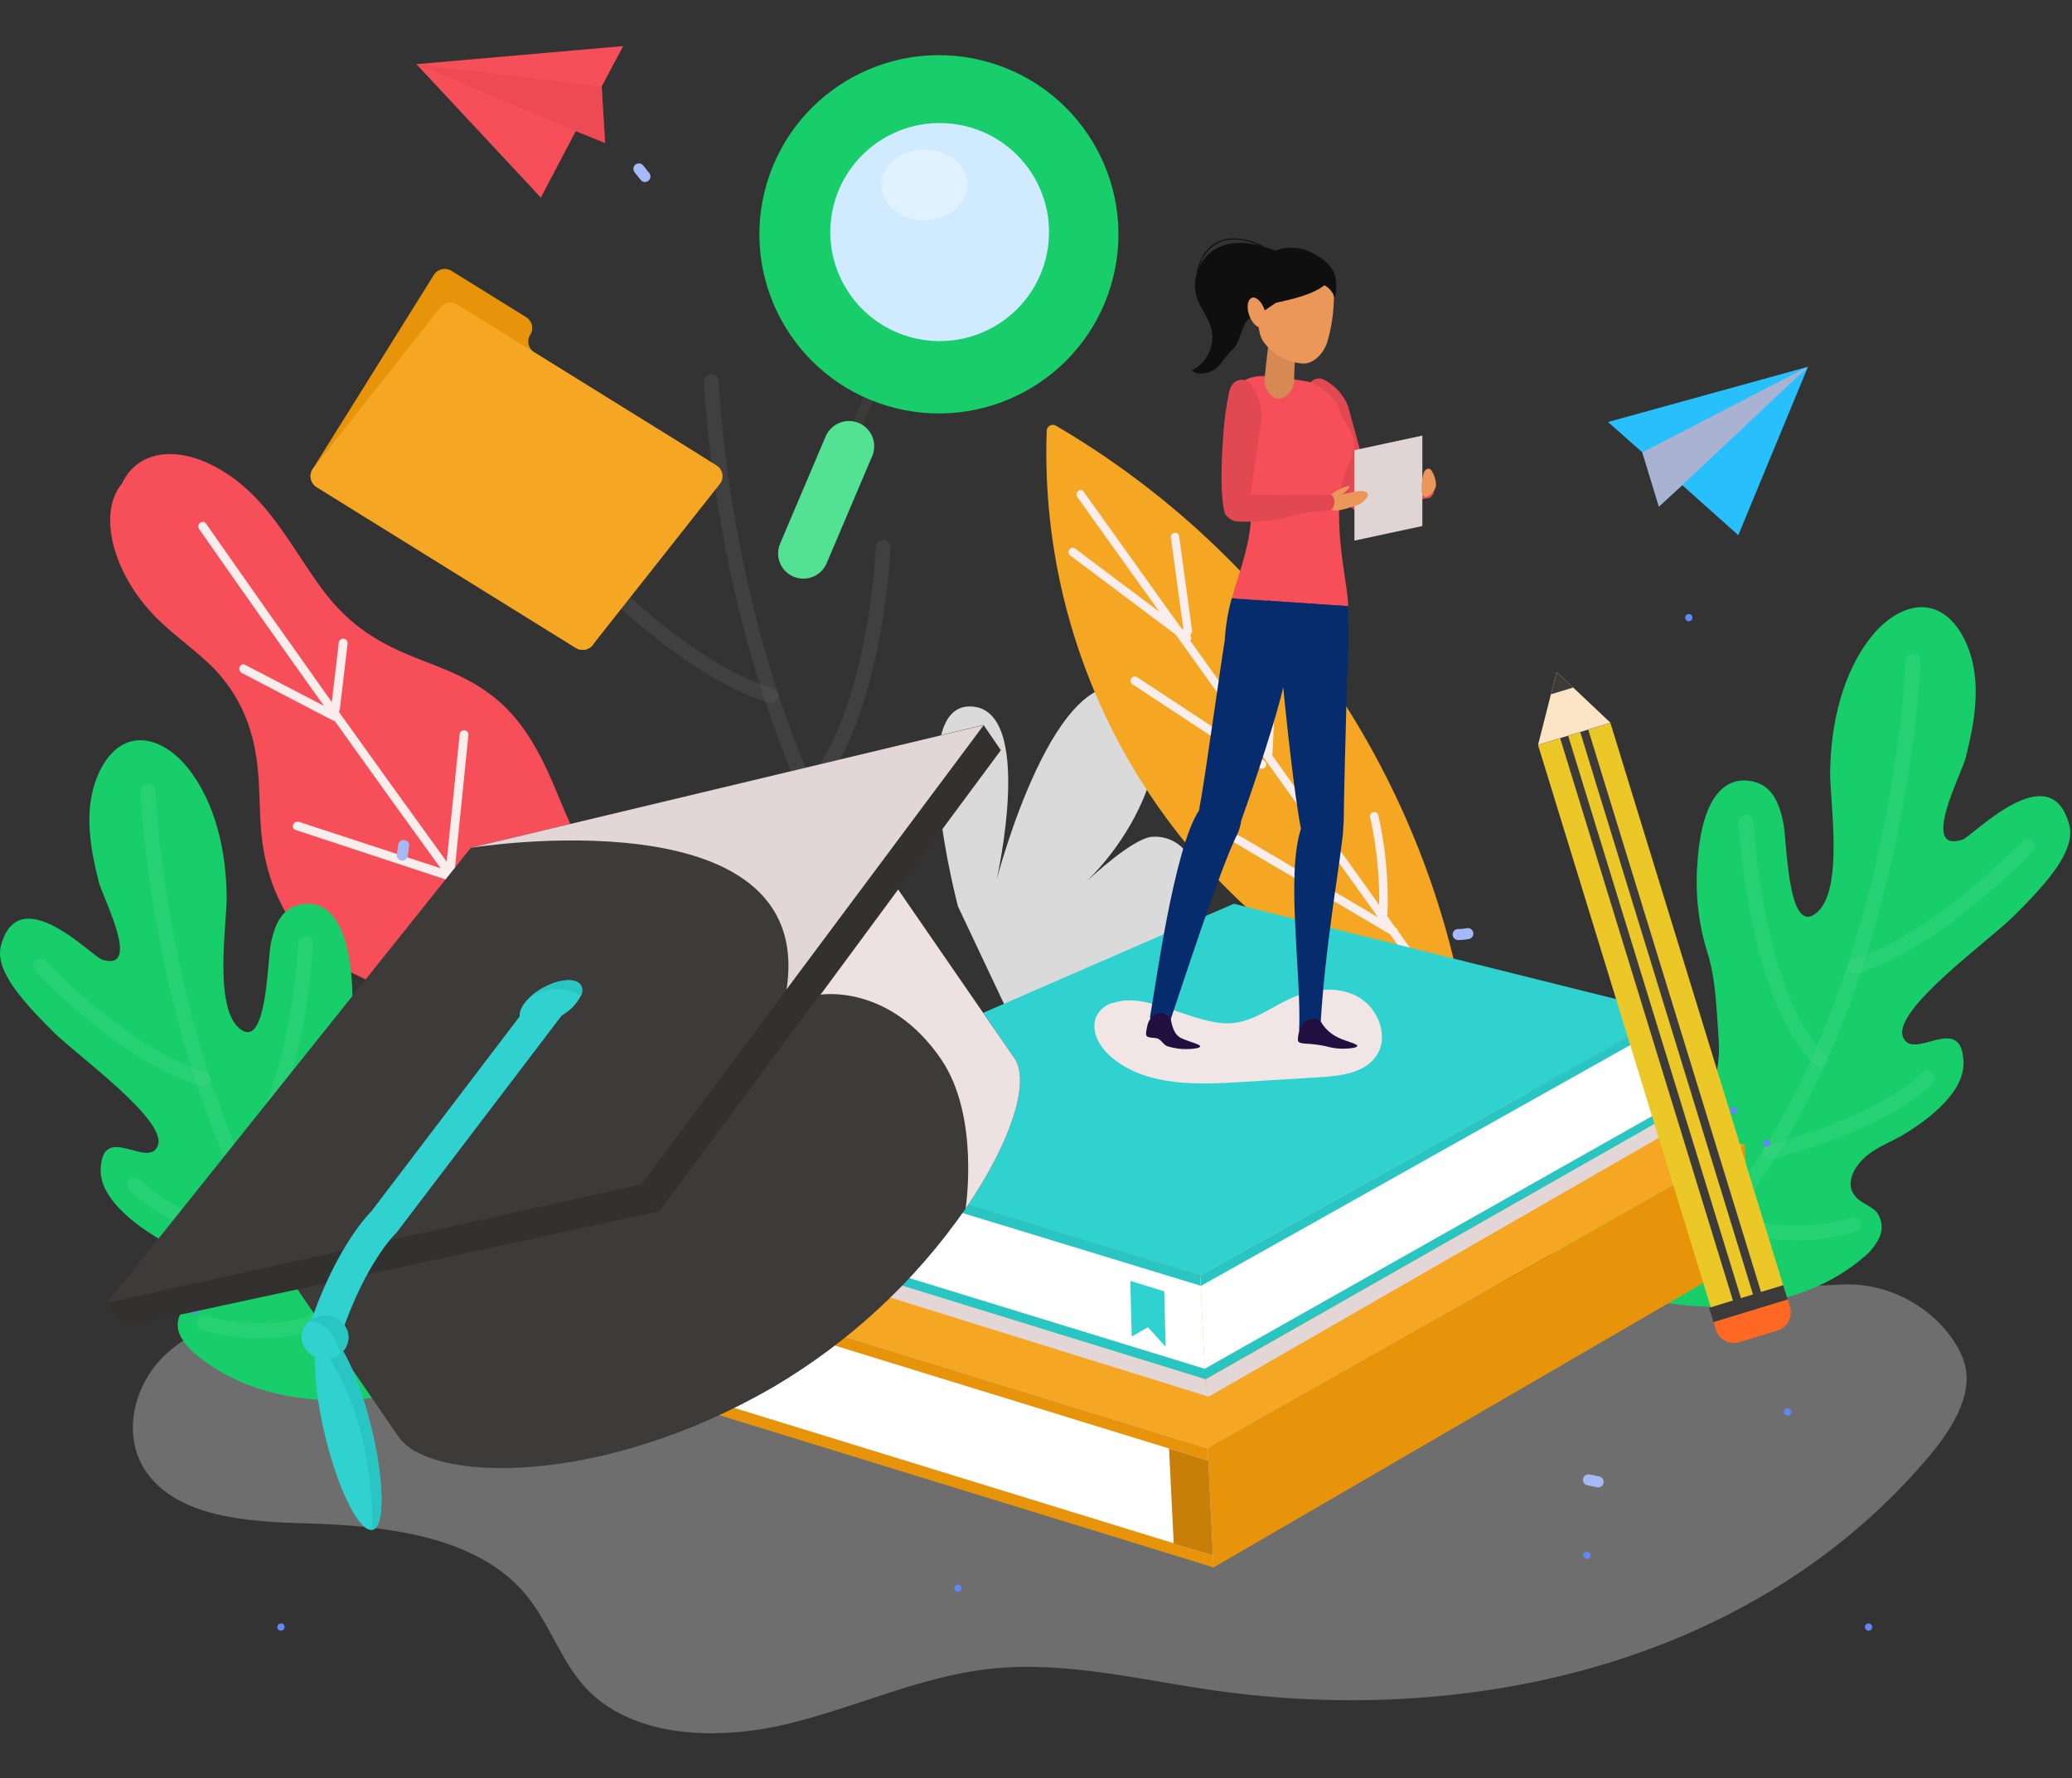 <svg width="141" height="121" viewBox="0 0 141 121" fill="none" xmlns="http://www.w3.org/2000/svg">
<rect x="0" y="0" width="141" height="121" fill="#333333" stroke="none"/>
<g clip-path="url(#clip0)">
<path d="M41.639 79.753C40.283 80.207 38.61 80.46 36.762 79.368C34.782 78.194 33.462 75.983 32.34 73.944C30.848 71.273 29.476 69.009 26.882 67.611C25.011 66.595 23.021 66.029 21.239 64.365C19.17 62.427 18.19 59.703 17.873 57.433C17.5 54.802 17.893 52.391 16.995 49.571C16.442 47.832 15.441 46.268 14.091 45.035C13.065 44.084 11.963 43.291 10.943 42.328C7.643 39.226 6.603 34.883 8.303 32.9C9.375 30.567 12.385 30.097 15.715 32.416C18.378 34.272 19.856 37.216 21.757 39.864C23.809 42.729 26.024 43.88 28.624 44.894C30.393 45.581 32.277 46.252 33.99 47.752C35.703 49.252 36.765 51.295 37.62 53.269C38.666 55.683 39.583 58.506 41.794 60.391C42.979 61.401 44.279 61.996 45.457 63.055C46.263 63.794 46.966 64.637 47.546 65.562C50.694 70.519 49.424 74.868 46.939 76.987C45.457 78.256 43.56 79.112 41.639 79.753Z" fill="#F74F5A"/>
<path d="M13.55 35.998C16.361 40.025 19.192 44.034 22.041 48.025L16.678 45.236C16.348 45.058 16.11 45.614 16.45 45.788L22.628 49.012C22.67 49.035 22.718 49.045 22.767 49.042C25.16 52.397 27.567 55.742 29.987 59.078L20.344 55.92C19.978 55.798 19.747 56.354 20.113 56.473L30.409 59.867C30.457 59.88 30.507 59.88 30.555 59.867C32.798 62.96 35.055 66.041 37.323 69.111L29.403 66.18C29.04 66.045 28.809 66.601 29.172 66.736L37.963 69.99C39.481 72.049 41.003 74.105 42.53 76.157L34.584 73.124C34.221 72.986 33.993 73.542 34.353 73.68L42.392 76.746C42.428 76.761 42.467 76.768 42.506 76.766C42.545 76.765 42.583 76.756 42.619 76.739C42.654 76.723 42.685 76.699 42.711 76.669C42.737 76.64 42.756 76.606 42.768 76.569C42.795 76.582 42.824 76.591 42.854 76.595C44.614 78.959 46.381 81.319 48.157 83.674C48.391 83.983 48.863 83.615 48.629 83.306C46.833 80.924 45.046 78.537 43.266 76.144C43.91 73.344 44.382 70.508 44.678 67.651C44.688 67.572 44.666 67.492 44.617 67.43C44.568 67.367 44.495 67.326 44.416 67.317C44.337 67.307 44.257 67.329 44.194 67.378C44.132 67.427 44.091 67.499 44.081 67.578C43.805 70.242 43.375 72.888 42.794 75.503C41.371 73.591 39.952 71.676 38.537 69.759C38.541 69.701 38.525 69.644 38.492 69.597C38.459 69.549 38.411 69.514 38.356 69.496L38.158 69.226C38.481 66.336 38.811 63.447 39.148 60.558C39.157 60.479 39.135 60.4 39.086 60.337C39.037 60.275 38.965 60.234 38.885 60.224C38.806 60.215 38.726 60.237 38.663 60.286C38.601 60.335 38.56 60.407 38.55 60.486L37.62 68.496C35.382 65.457 33.152 62.41 30.927 59.358L31.878 49.999C31.881 49.924 31.855 49.851 31.806 49.794C31.757 49.737 31.689 49.7 31.614 49.691C31.54 49.682 31.464 49.701 31.403 49.745C31.342 49.788 31.299 49.853 31.284 49.926C30.987 52.826 30.691 55.726 30.396 58.627C27.939 55.235 25.492 51.836 23.057 48.43C23.094 48.388 23.117 48.337 23.123 48.282L23.654 43.788C23.663 43.709 23.641 43.63 23.591 43.568C23.542 43.505 23.47 43.465 23.39 43.456C23.311 43.447 23.232 43.469 23.169 43.519C23.106 43.568 23.066 43.64 23.057 43.719C22.899 45.068 22.739 46.416 22.578 47.765C19.707 43.732 16.855 39.687 14.022 35.63C13.8 35.311 13.329 35.683 13.55 35.998Z" fill="#FAEDEC"/>
<path d="M30.198 91.309C27.063 90.362 23.879 89.405 20.576 89.266C17.272 89.128 13.774 89.924 11.415 92.026C9.055 94.128 8.201 97.744 10.022 100.25C12.187 103.211 16.764 103.54 20.694 103.648C26.192 103.803 32.373 104.481 35.722 108.431C37.438 110.455 38.151 113.093 40.012 115.011C43.23 118.257 48.84 118.422 53.499 117.32C58.159 116.218 62.551 114.083 67.336 113.553C72.679 112.964 77.989 114.415 83.308 115.113C101.603 117.514 120.139 112.395 131.339 99.01C132.989 97.036 134.527 94.493 133.491 92.214C132.171 89.312 128.798 87.217 125.337 87.401C116.879 87.849 108.371 88.095 99.947 87.319C92.409 86.622 85.054 84.832 77.576 83.75C59.845 81.181 47.19 85.96 30.198 91.316" fill="#F7F7F7" fill-opacity="0.3"/>
<path d="M115.44 77.013C116.271 75.039 117.116 72.967 116.961 70.829C116.816 68.855 116.783 66.641 116.172 64.753C115.587 62.853 115.359 60.863 115.499 58.881C115.872 52.664 118.509 52.92 119.502 53.233C120.495 53.545 121.063 54.453 121.363 56.032C121.604 57.302 121.65 63.414 123.462 62.226C125.561 60.851 124.511 54.624 124.544 52.492C124.591 49.298 125.35 45.782 127.399 43.252C128.409 42.005 130.016 40.949 131.55 41.433C132.471 41.719 133.157 42.502 133.603 43.351C134.946 45.913 134.444 48.867 133.771 51.542C133.487 52.66 130.623 58.072 133.54 57.134C134.237 56.91 139.48 51.341 140.8 56.068C141.269 57.736 139.635 59.769 136.949 62.414C135.273 64.059 128.841 68.694 129.485 70.516C130.128 72.338 133.534 68.743 133.616 72.309C133.662 74.306 131.306 76.115 129.656 77.125C128.881 77.605 128.006 77.927 127.264 78.457C126.379 79.085 125.386 80.431 126.293 81.447C126.689 81.895 127.346 82.046 127.729 82.503C127.906 82.749 128.014 83.039 128.042 83.341C128.069 83.643 128.014 83.946 127.884 84.22C127.616 84.765 127.225 85.24 126.742 85.609C123.772 88.118 119.723 89.076 115.852 88.898C111.981 88.721 108.203 87.543 104.566 86.168" fill="#18CE6A"/>
<g opacity="0.25">
<path opacity="0.25" d="M130.191 44.972C130.191 44.972 129.402 66.042 118.925 80.72" stroke="white" stroke-linecap="round" stroke-linejoin="round"/>
<path opacity="0.25" d="M137.962 57.585C137.962 57.585 131.844 64.072 126.244 65.733" stroke="white" stroke-linecap="round" stroke-linejoin="round"/>
<path opacity="0.25" d="M118.832 55.92C118.968 59.193 120.076 68.216 123.802 72.078" stroke="white" stroke-linecap="round" stroke-linejoin="round"/>
<path opacity="0.25" d="M131.144 73.355C131.144 73.355 128.775 76.131 120.469 78.388" stroke="white" stroke-linecap="round" stroke-linejoin="round"/>
<path opacity="0.25" d="M126.155 83.319C126.155 83.319 121.908 84.757 117.674 83.079" stroke="white" stroke-linecap="round" stroke-linejoin="round"/>
</g>
<path d="M23.984 84.056C23.202 82.191 22.404 80.24 22.552 78.223C22.687 76.355 22.717 74.276 23.294 72.493C23.857 70.7 24.08 68.818 23.954 66.944C23.605 61.078 21.116 61.322 20.179 61.614C19.242 61.907 18.708 62.766 18.424 64.246C18.196 65.443 18.153 71.207 16.444 70.088C14.464 68.789 15.454 62.917 15.424 60.907C15.381 57.897 14.665 54.578 12.731 52.19C11.778 51.015 10.263 50.029 8.814 50.476C7.946 50.746 7.3 51.486 6.88 52.285C5.613 54.7 6.085 57.489 6.722 60.009C6.986 61.065 9.692 66.17 6.94 65.292C6.27 65.091 1.32 59.838 0.076 64.299C-0.366 65.868 1.175 67.789 3.706 70.282C5.287 71.838 11.355 76.204 10.748 77.921C10.141 79.638 6.93 76.25 6.851 79.605C6.808 81.487 9.032 83.194 10.576 84.145C11.309 84.599 12.131 84.904 12.834 85.401C13.665 85.993 14.602 87.263 13.748 88.224C13.375 88.645 12.758 88.786 12.395 89.21C12.226 89.442 12.124 89.715 12.098 89.999C12.072 90.284 12.123 90.571 12.246 90.829C12.499 91.345 12.868 91.795 13.325 92.145C16.12 94.51 19.945 95.415 23.608 95.26C27.271 95.105 30.822 93.98 34.251 92.684" fill="#18CE6A"/>
<g opacity="0.25">
<path opacity="0.25" d="M10.075 53.838C10.075 53.838 10.814 73.71 20.697 87.553" stroke="white" stroke-linecap="round" stroke-linejoin="round"/>
<path opacity="0.25" d="M2.742 65.733C2.742 65.733 8.511 71.848 13.794 73.417" stroke="white" stroke-linecap="round" stroke-linejoin="round"/>
<path opacity="0.25" d="M20.79 64.174C20.665 67.259 19.619 75.769 16.104 79.414" stroke="white" stroke-linecap="round" stroke-linejoin="round"/>
<path opacity="0.25" d="M9.174 80.618C9.174 80.618 11.405 83.25 19.242 85.368" stroke="white" stroke-linecap="round" stroke-linejoin="round"/>
<path opacity="0.25" d="M13.877 90.004C13.877 90.004 17.883 91.359 21.879 89.776" stroke="white" stroke-linecap="round" stroke-linejoin="round"/>
</g>
<path d="M28.957 93.984H45.563C48.8 93.984 48.275 90.155 39.263 91.859C41.474 90.849 41.487 89.5 41.299 89.142C41.111 88.783 40.494 88.599 40.121 88.629C38.976 88.727 38.105 89.428 37.102 89.987C38.007 89.386 38.746 88.567 39.248 87.605C39.751 86.644 40.001 85.571 39.976 84.487C40.004 83.883 39.793 83.292 39.389 82.842C39.129 82.601 38.819 82.421 38.481 82.313C38.144 82.205 37.787 82.172 37.435 82.217C36.217 82.457 33.983 84.48 33.089 85.342C37.633 81.178 39.359 74.615 36.455 73.118C31.558 70.598 27.875 84.872 27.875 84.872C27.875 84.872 30.31 74.148 26.225 74.082C22.14 74.016 25.462 86.546 25.462 86.546" fill="#A5B9F6"/>
<g opacity="0.25">
<path opacity="0.25" d="M48.404 25.952C48.404 25.952 49.216 47.647 60.004 62.759" stroke="white" stroke-linecap="round" stroke-linejoin="round"/>
<path opacity="0.25" d="M40.398 38.94C40.398 38.94 46.698 45.614 52.466 47.325" stroke="white" stroke-linecap="round" stroke-linejoin="round"/>
<path opacity="0.25" d="M60.096 37.235C59.957 40.604 58.819 49.897 54.981 53.874" stroke="white" stroke-linecap="round" stroke-linejoin="round"/>
<path opacity="0.25" d="M47.421 55.19C47.421 55.19 49.859 58.048 58.413 60.371" stroke="white" stroke-linecap="round" stroke-linejoin="round"/>
<path opacity="0.25" d="M52.555 65.434C52.555 65.434 56.931 66.914 61.291 65.187" stroke="white" stroke-linecap="round" stroke-linejoin="round"/>
</g>
<path d="M69.019 69.779H87.146C90.683 69.779 90.116 65.598 80.269 67.457C82.684 66.358 82.698 64.884 82.493 64.496C82.288 64.108 81.615 63.904 81.209 63.937C79.959 64.045 79.008 64.808 77.909 65.42C78.898 64.765 79.704 63.87 80.252 62.821C80.801 61.771 81.075 60.6 81.047 59.417C81.024 58.759 80.886 58.072 80.407 57.631C80.124 57.368 79.786 57.172 79.417 57.054C79.049 56.936 78.659 56.901 78.275 56.95C76.956 57.213 74.504 59.423 73.534 60.361C78.483 55.815 80.378 48.65 77.203 47.019C71.86 44.265 67.825 59.848 67.825 59.848C67.825 59.848 70.481 48.137 66.023 48.068C61.565 47.999 65.191 61.674 65.191 61.674" fill="#DADADA"/>
<path d="M117.981 75.799C118.047 75.799 118.11 75.773 118.156 75.727C118.202 75.681 118.228 75.618 118.228 75.552C118.228 75.487 118.202 75.424 118.156 75.378C118.11 75.332 118.047 75.306 117.981 75.306C117.915 75.306 117.852 75.332 117.806 75.378C117.759 75.424 117.733 75.487 117.733 75.552C117.733 75.618 117.759 75.681 117.806 75.727C117.852 75.773 117.915 75.799 117.981 75.799Z" fill="#6287F6"/>
<path d="M120.225 78.036C120.29 78.036 120.353 78.01 120.4 77.963C120.446 77.917 120.472 77.855 120.472 77.789C120.472 77.724 120.446 77.661 120.4 77.615C120.353 77.568 120.29 77.542 120.225 77.542C120.159 77.542 120.096 77.568 120.05 77.615C120.003 77.661 119.977 77.724 119.977 77.789C119.977 77.855 120.003 77.917 120.05 77.963C120.096 78.01 120.159 78.036 120.225 78.036Z" fill="#6287F6"/>
<path d="M115.331 80.069C115.397 80.069 115.46 80.043 115.506 79.997C115.552 79.95 115.578 79.888 115.578 79.822C115.578 79.757 115.552 79.694 115.506 79.648C115.46 79.601 115.397 79.575 115.331 79.575C115.265 79.575 115.202 79.601 115.156 79.648C115.11 79.694 115.083 79.757 115.083 79.822C115.083 79.888 115.11 79.95 115.156 79.997C115.202 80.043 115.265 80.069 115.331 80.069Z" fill="#6287F6"/>
<path d="M71.712 33.551C71.778 33.551 71.84 33.525 71.887 33.479C71.933 33.433 71.959 33.37 71.959 33.305C71.959 33.239 71.933 33.176 71.887 33.13C71.84 33.084 71.778 33.058 71.712 33.058C71.646 33.058 71.583 33.084 71.537 33.13C71.49 33.176 71.464 33.239 71.464 33.305C71.464 33.37 71.49 33.433 71.537 33.479C71.583 33.525 71.646 33.551 71.712 33.551Z" fill="#6287F6"/>
<path d="M74.157 36.989C74.223 36.989 74.286 36.963 74.332 36.916C74.379 36.87 74.405 36.807 74.405 36.742C74.405 36.676 74.379 36.614 74.332 36.568C74.286 36.521 74.223 36.495 74.157 36.495C74.091 36.495 74.029 36.521 73.982 36.568C73.936 36.614 73.91 36.676 73.91 36.742C73.91 36.807 73.936 36.87 73.982 36.916C74.029 36.963 74.091 36.989 74.157 36.989Z" fill="#6287F6"/>
<path d="M70.078 92.665C70.144 92.665 70.207 92.638 70.253 92.592C70.3 92.546 70.326 92.483 70.326 92.418C70.326 92.352 70.3 92.29 70.253 92.243C70.207 92.197 70.144 92.171 70.078 92.171C70.013 92.171 69.95 92.197 69.903 92.243C69.857 92.29 69.831 92.352 69.831 92.418C69.831 92.483 69.857 92.546 69.903 92.592C69.95 92.638 70.013 92.665 70.078 92.665Z" fill="#6287F6"/>
<path d="M71.913 95.306C71.979 95.306 72.042 95.28 72.088 95.234C72.135 95.188 72.161 95.125 72.161 95.06C72.161 94.994 72.135 94.931 72.088 94.885C72.042 94.839 71.979 94.813 71.913 94.813C71.848 94.813 71.785 94.839 71.738 94.885C71.692 94.931 71.666 94.994 71.666 95.06C71.666 95.125 71.692 95.188 71.738 95.234C71.785 95.28 71.848 95.306 71.913 95.306Z" fill="#6287F6"/>
<path d="M121.651 96.323C121.716 96.323 121.779 96.297 121.826 96.25C121.872 96.204 121.898 96.141 121.898 96.076C121.898 96.01 121.872 95.948 121.826 95.901C121.779 95.855 121.716 95.829 121.651 95.829C121.585 95.829 121.522 95.855 121.476 95.901C121.429 95.948 121.403 96.01 121.403 96.076C121.403 96.141 121.429 96.204 121.476 96.25C121.522 96.297 121.585 96.323 121.651 96.323Z" fill="#6287F6"/>
<path d="M114.925 42.272C114.991 42.272 115.054 42.246 115.1 42.2C115.146 42.154 115.172 42.091 115.172 42.025C115.172 41.96 115.146 41.897 115.1 41.851C115.054 41.805 114.991 41.779 114.925 41.779C114.859 41.779 114.796 41.805 114.75 41.851C114.704 41.897 114.677 41.96 114.677 42.025C114.677 42.091 114.704 42.154 114.75 42.2C114.796 42.246 114.859 42.272 114.925 42.272Z" fill="#6287F6"/>
<path d="M23.4 93.885C23.466 93.885 23.529 93.859 23.575 93.813C23.622 93.766 23.648 93.704 23.648 93.638C23.648 93.573 23.622 93.51 23.575 93.464C23.529 93.418 23.466 93.392 23.4 93.392C23.335 93.392 23.272 93.418 23.225 93.464C23.179 93.51 23.153 93.573 23.153 93.638C23.153 93.704 23.179 93.766 23.225 93.813C23.272 93.859 23.335 93.885 23.4 93.885Z" fill="#6287F6"/>
<path d="M14.021 86.977C14.087 86.977 14.15 86.951 14.196 86.905C14.243 86.859 14.269 86.796 14.269 86.73C14.269 86.665 14.243 86.602 14.196 86.556C14.15 86.51 14.087 86.484 14.021 86.484C13.956 86.484 13.893 86.51 13.846 86.556C13.8 86.602 13.774 86.665 13.774 86.73C13.774 86.796 13.8 86.859 13.846 86.905C13.893 86.951 13.956 86.977 14.021 86.977Z" fill="#6287F6"/>
<path d="M14.85 88.398C14.916 88.398 14.979 88.372 15.025 88.326C15.072 88.28 15.098 88.217 15.098 88.152C15.098 88.086 15.072 88.023 15.025 87.977C14.979 87.931 14.916 87.905 14.85 87.905C14.784 87.905 14.721 87.931 14.675 87.977C14.629 88.023 14.602 88.086 14.602 88.152C14.602 88.217 14.629 88.28 14.675 88.326C14.721 88.372 14.784 88.398 14.85 88.398Z" fill="#6287F6"/>
<path d="M13.2 89.415C13.266 89.415 13.329 89.389 13.375 89.342C13.422 89.296 13.448 89.233 13.448 89.168C13.448 89.102 13.422 89.04 13.375 88.993C13.329 88.947 13.266 88.921 13.2 88.921C13.134 88.921 13.072 88.947 13.025 88.993C12.979 89.04 12.953 89.102 12.953 89.168C12.953 89.233 12.979 89.296 13.025 89.342C13.072 89.389 13.134 89.415 13.2 89.415Z" fill="#6287F6"/>
<path d="M107.995 106.076C108.061 106.076 108.124 106.05 108.17 106.004C108.216 105.958 108.243 105.895 108.243 105.829C108.243 105.764 108.216 105.701 108.17 105.655C108.124 105.609 108.061 105.583 107.995 105.583C107.929 105.583 107.866 105.609 107.82 105.655C107.774 105.701 107.748 105.764 107.748 105.829C107.748 105.895 107.774 105.958 107.82 106.004C107.866 106.05 107.929 106.076 107.995 106.076Z" fill="#6287F6"/>
<path d="M22.585 71.736C22.651 71.736 22.713 71.71 22.76 71.664C22.806 71.618 22.832 71.555 22.832 71.49C22.832 71.424 22.806 71.361 22.76 71.315C22.713 71.269 22.651 71.243 22.585 71.243C22.519 71.243 22.456 71.269 22.41 71.315C22.363 71.361 22.337 71.424 22.337 71.49C22.337 71.555 22.363 71.618 22.41 71.664C22.456 71.71 22.519 71.736 22.585 71.736Z" fill="#6287F6"/>
<path d="M19.12 110.955C19.186 110.955 19.249 110.929 19.295 110.882C19.341 110.836 19.368 110.773 19.368 110.708C19.368 110.642 19.341 110.58 19.295 110.533C19.249 110.487 19.186 110.461 19.12 110.461C19.054 110.461 18.991 110.487 18.945 110.533C18.899 110.58 18.873 110.642 18.873 110.708C18.873 110.773 18.899 110.836 18.945 110.882C18.991 110.929 19.054 110.955 19.12 110.955Z" fill="#6287F6"/>
<path d="M65.188 108.313C65.253 108.313 65.316 108.287 65.363 108.241C65.409 108.194 65.435 108.132 65.435 108.066C65.435 108.001 65.409 107.938 65.363 107.892C65.316 107.846 65.253 107.82 65.188 107.82C65.122 107.82 65.059 107.846 65.013 107.892C64.966 107.938 64.94 108.001 64.94 108.066C64.94 108.132 64.966 108.194 65.013 108.241C65.059 108.287 65.122 108.313 65.188 108.313Z" fill="#6287F6"/>
<path d="M127.155 110.955C127.22 110.955 127.283 110.929 127.33 110.882C127.376 110.836 127.402 110.773 127.402 110.708C127.402 110.642 127.376 110.58 127.33 110.533C127.283 110.487 127.22 110.461 127.155 110.461C127.089 110.461 127.026 110.487 126.98 110.533C126.933 110.58 126.907 110.642 126.907 110.708C126.907 110.773 126.933 110.836 126.98 110.882C127.026 110.929 127.089 110.955 127.155 110.955Z" fill="#6287F6"/>
<path d="M71.824 28.946C79.304 33.322 85.709 39.309 90.57 46.47C95.432 53.63 98.627 61.783 99.923 70.332C99.999 70.858 98.897 70.289 98.795 70.253C90.466 67.193 83.318 61.591 78.368 54.246C73.418 46.901 70.919 38.187 71.227 29.344C71.223 29.272 71.239 29.2 71.271 29.136C71.304 29.071 71.352 29.016 71.412 28.976C71.473 28.936 71.542 28.912 71.614 28.907C71.686 28.902 71.759 28.915 71.824 28.946Z" fill="#F5A623"/>
<path d="M73.309 33.821L93.769 62.41L84.387 56.887C84.057 56.7 83.743 57.177 84.057 57.364L94.587 63.565L100.877 72.368C101.092 72.671 101.537 72.292 101.316 71.993L95.132 63.345C95.129 63.304 95.115 63.264 95.093 63.23C95.07 63.195 95.04 63.167 95.003 63.147H94.98L73.748 33.462C73.533 33.143 73.094 33.522 73.309 33.821Z" fill="#FAEDEC"/>
<path d="M77.388 46.081C77.324 46.038 77.246 46.021 77.17 46.035C77.094 46.049 77.027 46.092 76.984 46.155C76.94 46.218 76.923 46.296 76.937 46.372C76.951 46.447 76.994 46.514 77.058 46.558L85.714 52.252C85.745 52.274 85.78 52.289 85.818 52.297C85.855 52.305 85.894 52.306 85.931 52.299C85.969 52.292 86.004 52.278 86.037 52.257C86.069 52.236 86.096 52.21 86.118 52.178C86.139 52.147 86.155 52.112 86.163 52.075C86.171 52.037 86.171 51.999 86.164 51.962C86.157 51.924 86.143 51.888 86.123 51.856C86.102 51.825 86.075 51.797 86.044 51.775L77.388 46.081Z" fill="#FAEDEC"/>
<path d="M79.678 36.587C79.962 38.675 80.248 40.765 80.536 42.857L73.154 37.318C72.857 37.094 72.534 37.574 72.824 37.795L80.625 43.647C80.909 43.861 81.209 43.436 80.978 43.203C81.03 43.176 81.071 43.133 81.097 43.081C81.122 43.029 81.13 42.97 81.12 42.913L80.239 36.479C80.19 36.11 79.625 36.222 79.678 36.587Z" fill="#FAEDEC"/>
<path d="M86.347 44.025L86.017 51.246C86.019 51.318 86.048 51.387 86.098 51.44C86.148 51.492 86.217 51.523 86.289 51.528C86.362 51.532 86.433 51.51 86.49 51.464C86.546 51.419 86.584 51.354 86.595 51.282L86.925 44.045C86.92 43.973 86.888 43.906 86.837 43.856C86.785 43.806 86.717 43.777 86.645 43.775C86.573 43.773 86.503 43.797 86.448 43.843C86.393 43.889 86.357 43.954 86.347 44.025Z" fill="#FAEDEC"/>
<path d="M93.228 55.568C93.712 57.726 93.919 59.937 93.841 62.147C93.841 62.516 94.406 62.555 94.419 62.183C94.499 59.925 94.29 57.665 93.795 55.459C93.775 55.391 93.729 55.332 93.668 55.295C93.606 55.257 93.533 55.244 93.462 55.258C93.391 55.271 93.328 55.31 93.285 55.368C93.242 55.425 93.221 55.497 93.228 55.568Z" fill="#FAEDEC"/>
<path d="M119.096 85.444L82.585 106.649L82.189 98.563L118.727 77.904L119.096 85.444Z" fill="#E8940A"/>
<path d="M82.189 98.563L44.362 86.914L84.843 69.282L118.727 77.904L82.189 98.563Z" fill="#F5A623"/>
<path d="M44.755 94.908L82.582 106.557L82.189 98.563L44.362 86.915L44.755 94.908Z" fill="white"/>
<path d="M44.401 87.734L82.229 99.382L82.189 98.563L44.362 86.915L44.401 87.734Z" fill="#E8940A"/>
<path d="M44.758 95L82.585 106.649L82.546 105.829L44.718 94.181L44.758 95Z" fill="#E8940A"/>
<path d="M79.873 105.03L82.546 105.829L82.229 99.382L79.553 98.556L79.873 105.03Z" fill="#C77F0A"/>
<path d="M48.051 93.47L49.328 92.737L50.724 94.27L50.612 92.023L47.935 91.201L48.051 93.47Z" fill="#8F3B14"/>
<path d="M114.038 75.194L82.011 93.76L81.671 86.776L113.731 68.917L114.038 75.194Z" fill="white"/>
<path d="M113.76 69.526L81.704 87.503L81.671 86.776L113.731 68.917L113.76 69.526Z" fill="#28C5C3"/>
<path d="M114.061 75.644L82.018 93.855L81.981 93.132L114.031 75.036L114.061 75.644Z" fill="#28C5C3"/>
<g style="mix-blend-mode:multiply">
<path d="M114.113 76.714L82.249 95.033L82.018 93.872L112.826 76.339L114.113 76.714Z" fill="#E2D6D6"/>
</g>
<path d="M113.731 68.917L83.962 61.493L48.867 76.763L50.394 78.816L50.318 77.246L81.672 86.776L113.731 68.917Z" fill="#30D2D0"/>
<path d="M50.13 84.023L81.84 93.786C81.859 93.793 81.879 93.795 81.9 93.792C81.92 93.79 81.939 93.782 81.956 93.771C81.972 93.759 81.986 93.744 81.996 93.726C82.006 93.708 82.011 93.688 82.011 93.668L81.681 86.941L50.661 77.401C50.486 77.338 50.297 77.319 50.112 77.344C49.927 77.368 49.751 77.437 49.598 77.544C49.445 77.65 49.32 77.792 49.233 77.956C49.145 78.121 49.099 78.304 49.097 78.49L49.322 83.042C49.341 83.268 49.428 83.483 49.573 83.658C49.717 83.833 49.911 83.96 50.13 84.023Z" fill="white"/>
<path d="M77.015 90.944L78.117 90.309L79.322 91.635L79.226 87.865L76.916 87.154L77.015 90.944Z" fill="#30D2D0"/>
<path d="M51.843 84.52L49.21 83.714L48.867 76.763L51.503 77.569L51.843 84.52Z" fill="#4C7ED6"/>
<path d="M49.774 83.901L49.21 83.714L48.867 76.763L49.434 76.95L49.774 83.901Z" fill="#4C7ED6"/>
<path d="M48.903 77.47L81.705 87.484L81.672 86.776L48.867 76.763L48.903 77.47Z" fill="#28C5C3"/>
<path d="M49.2 83.727L82.034 93.845L81.998 93.141L49.16 83.059L49.2 83.727Z" fill="#28C5C3"/>
<g style="mix-blend-mode:multiply">
<path d="M49.331 84.786L82.249 95.033L81.995 93.846L50.651 84.168L49.331 84.786Z" fill="#E2D6D6"/>
</g>
<path d="M69.009 71.973C70.141 73.51 68.851 77.651 65.709 82.237C62.292 87.157 57.85 91.285 52.688 94.339C40.94 101.178 29.347 100.892 27.146 97.803L16.17 81.786L58.74 57.006C58.74 57.006 68.927 71.861 69.009 71.973Z" fill="#3D3A3A"/>
<path d="M68.108 51.045L44.873 82.411L43.629 80.592L66.93 49.325L68.108 51.045Z" fill="#333030"/>
<path d="M66.934 49.325L54.222 66.381L43.629 80.592L8.778 88.408L7.296 88.645L32.043 57.683L66.934 49.325Z" fill="#3D3A3A"/>
<path d="M8.415 90.28L44.877 82.418L43.629 80.592L7.296 88.645L8.415 90.28Z" fill="#333030"/>
<g style="mix-blend-mode:multiply">
<path d="M66.934 49.341L54.222 66.381L53.526 67.318C55.588 53.877 32.043 57.683 32.043 57.683L66.934 49.341Z" fill="#E2D6D6"/>
</g>
<g style="mix-blend-mode:multiply">
<path d="M69.009 71.973C70.141 73.509 68.851 77.651 65.709 82.237C65.709 82.237 66.699 75.944 64.036 72.062C60.509 66.897 55.839 67.68 55.839 67.68L61.119 60.526C61.119 60.526 68.927 71.861 69.009 71.973Z" fill="#EEE1E1"/>
</g>
<path d="M39.524 67.022C39.586 67.129 39.621 67.249 39.624 67.372C39.627 67.495 39.6 67.617 39.544 67.726C39.235 68.335 38.742 68.831 38.135 69.144C37.016 69.802 35.825 69.907 35.465 69.387C35.204 69.006 35.465 68.4 36.075 67.838C36.312 67.619 36.574 67.428 36.854 67.269C37.976 66.614 39.171 66.502 39.524 67.022Z" fill="#30D2D0"/>
<path d="M37.494 68.207L26.123 83.151C26.123 83.151 23.849 85.29 22.057 90.754" stroke="#30D2D0" stroke-width="2.24" stroke-miterlimit="10"/>
<path d="M39.524 67.022C39.586 67.129 39.621 67.249 39.624 67.372C39.628 67.495 39.6 67.617 39.544 67.726C39.007 67.44 38.404 67.3 37.795 67.32C37.186 67.339 36.593 67.518 36.076 67.838C36.313 67.619 36.574 67.428 36.855 67.269C37.977 66.614 39.171 66.502 39.524 67.022Z" fill="#28C5C3"/>
<path d="M25.258 97.099C26.166 100.783 26.199 103.912 25.337 104.093C24.476 104.273 23.028 101.435 22.137 97.75C21.246 94.066 21.196 90.934 22.057 90.753C22.295 90.704 22.582 90.888 22.882 91.257C23.674 92.217 24.605 94.438 25.258 97.099Z" fill="#30D2D0"/>
<path d="M25.258 97.099C26.166 100.783 26.199 103.912 25.337 104.093C25.384 95.934 22.077 91.951 22.077 91.951L22.882 91.257C23.674 92.217 24.605 94.438 25.258 97.099Z" fill="#28C5C3"/>
<path d="M23.678 90.668C23.739 90.931 23.723 91.207 23.632 91.462C23.541 91.717 23.378 91.94 23.163 92.105C22.953 92.273 22.706 92.388 22.442 92.439C22.178 92.49 21.906 92.477 21.648 92.399C21.391 92.321 21.157 92.181 20.966 91.993C20.775 91.804 20.633 91.572 20.553 91.316C20.492 91.058 20.505 90.79 20.59 90.539C20.674 90.289 20.827 90.067 21.031 89.898C21.241 89.722 21.492 89.601 21.76 89.546C22.163 89.451 22.587 89.515 22.944 89.724C23.301 89.933 23.564 90.271 23.678 90.668Z" fill="#30D2D0"/>
<path d="M23.677 90.668C23.739 90.931 23.723 91.207 23.632 91.462C23.541 91.717 23.378 91.94 23.163 92.105C23.136 92.046 23.114 91.984 23.096 91.921C22.562 89.997 21.341 89.895 21.031 89.898C21.241 89.722 21.491 89.601 21.76 89.546C22.163 89.451 22.587 89.515 22.944 89.724C23.301 89.933 23.564 90.271 23.677 90.668Z" fill="#28C5C3"/>
<path d="M109.588 49.185L104.663 50.689L116.465 89.1L121.391 87.596L109.588 49.185Z" fill="#EBC827"/>
<path d="M106.67 49.916L106.124 50.083L117.972 88.641L118.518 88.475L106.67 49.916Z" fill="#3D3A3A"/>
<path d="M108.035 49.496L107.489 49.663L119.338 88.224L119.884 88.058L108.035 49.496Z" fill="#3D3A3A"/>
<path d="M121.347 87.446L116.305 88.986L116.606 89.964L121.648 88.424L121.347 87.446Z" fill="#3D3A3A"/>
<path d="M116.602 89.964L121.651 88.422L121.805 88.925C121.906 89.252 121.872 89.604 121.711 89.905C121.551 90.207 121.277 90.432 120.95 90.532L118.372 91.319C118.21 91.368 118.039 91.386 117.871 91.37C117.702 91.353 117.538 91.304 117.389 91.225C117.239 91.146 117.106 91.038 116.999 90.908C116.891 90.778 116.81 90.627 116.76 90.466L116.605 89.963L116.602 89.964Z" fill="#FF6822"/>
<path d="M109.593 49.176L104.666 50.68L105.54 47.242L105.926 45.719L107.055 46.782L109.593 49.176Z" fill="#FBE5C6"/>
<path d="M107.055 46.782L105.54 47.242L105.926 45.719L107.055 46.782Z" fill="#3D3A3A"/>
<path d="M36.086 22.78C36.146 22.683 36.187 22.575 36.206 22.462C36.225 22.349 36.221 22.234 36.195 22.123C36.169 22.012 36.121 21.907 36.054 21.814C35.987 21.721 35.903 21.642 35.805 21.582L30.723 18.428C30.626 18.367 30.518 18.326 30.405 18.308C30.292 18.289 30.176 18.293 30.065 18.319C29.953 18.345 29.848 18.393 29.755 18.459C29.662 18.526 29.582 18.61 29.522 18.707L29.064 19.444L28.691 20.043L21.262 31.941C21.14 32.137 21.101 32.373 21.153 32.597C21.205 32.821 21.344 33.016 21.54 33.139L39.191 44.09C39.288 44.15 39.397 44.191 39.51 44.209C39.623 44.228 39.738 44.224 39.85 44.198C39.962 44.172 40.067 44.124 40.16 44.058C40.253 43.991 40.332 43.907 40.392 43.81L47.735 32.053C47.795 31.956 47.836 31.848 47.855 31.735C47.873 31.623 47.87 31.508 47.844 31.396C47.818 31.285 47.77 31.18 47.703 31.087C47.636 30.994 47.552 30.916 47.454 30.856L36.353 23.977C36.159 23.854 36.021 23.658 35.971 23.433C35.921 23.209 35.962 22.974 36.086 22.78Z" fill="#E8940A"/>
<path d="M39.191 44.089L21.54 33.138C21.344 33.016 21.205 32.821 21.153 32.596C21.101 32.372 21.14 32.136 21.262 31.941L29.905 20.993C29.965 20.896 30.044 20.812 30.137 20.745C30.23 20.678 30.336 20.631 30.447 20.605C30.559 20.579 30.675 20.575 30.788 20.594C30.901 20.612 31.009 20.653 31.106 20.713L48.758 31.665C48.855 31.725 48.94 31.803 49.007 31.896C49.073 31.989 49.121 32.094 49.147 32.205C49.173 32.316 49.177 32.432 49.158 32.544C49.14 32.657 49.099 32.765 49.038 32.862L40.392 43.809C40.332 43.907 40.253 43.991 40.16 44.057C40.067 44.124 39.962 44.172 39.85 44.198C39.738 44.224 39.623 44.227 39.51 44.209C39.397 44.19 39.288 44.15 39.191 44.089Z" fill="#F5A623"/>
<g style="mix-blend-mode:multiply">
<g style="mix-blend-mode:multiply">
<path d="M76.659 68.42C75.873 67.802 74.596 68.598 74.484 69.591C74.372 70.585 75.058 71.506 75.857 72.115C78.23 73.917 81.493 73.809 84.47 73.621L89.865 73.292C91.254 73.203 92.835 73.013 93.637 71.878C94.561 70.562 93.805 68.588 92.393 67.815C90.981 67.042 89.212 67.292 87.757 67.966C86.479 68.559 85.298 69.48 83.892 69.611C81.394 69.868 77.952 67.308 75.642 68.295" fill="#F2E5E5"/>
</g>
</g>
<path d="M97.195 32.817C96.7 32.932 94.921 32.959 93.268 33.09C92.938 32.169 92.443 30.159 91.723 27.607C91.405 26.823 90.808 26.184 90.047 25.811C89.545 25.587 88.793 25.995 89.007 26.969C89.233 28.017 89.534 29.049 89.908 30.054C90.783 32.535 91.416 33.722 91.816 34.311C91.864 34.414 91.932 34.507 92.017 34.584C92.057 34.63 92.107 34.668 92.162 34.696C92.323 34.795 92.511 34.844 92.7 34.837C94.225 34.778 94.122 34.729 96.079 34.146C97.439 33.745 97.218 34.041 97.488 33.689C97.709 33.406 97.594 32.722 97.195 32.817Z" fill="#E24852"/>
<path d="M84.496 30.183C84.81 31.456 85.015 32.753 85.11 34.061C85.186 35.024 85.116 35.993 84.902 36.936C84.783 37.502 84.631 38.064 84.463 38.62C84.397 38.831 83.859 40.525 83.826 40.706L91.74 41.245C91.769 39.699 90.34 34.735 91.74 31.679C92.73 29.564 91.621 29.423 91.004 27.564C90.852 27.107 89.746 26.192 89.304 26.051C89.067 25.978 88.824 25.926 88.578 25.896C87.258 25.699 84.463 24.945 84.037 26.82C83.922 27.334 84.12 28.956 84.305 29.508C84.371 29.732 84.437 29.956 84.496 30.183Z" fill="#F74F5A"/>
<path d="M91.38 56.808C91.395 56.662 91.403 56.515 91.403 56.368C91.432 56.105 91.446 55.842 91.446 55.578C91.446 54.384 91.585 49.298 91.667 46.262C91.772 44.592 91.791 42.917 91.723 41.245L83.82 40.706C83.558 41.646 83.399 42.611 83.344 43.584C83.13 44.772 81.952 53.348 81.632 54.92C81.632 55.002 81.602 55.078 81.589 55.157C79.876 57.713 78.589 67.45 78.269 69.134C78.226 69.358 78.352 69.342 78.487 69.325C78.88 69.276 78.741 68.904 79.295 68.977C79.589 69.013 79.645 69.421 79.645 69.421C80.414 67.164 82.985 59.223 84.156 56.841C84.314 56.532 84.416 56.198 84.46 55.854C85.4 53.223 86.898 48.716 87.321 46.765C87.545 48.996 88.07 54.035 88.529 56.391C87.493 59.581 88.572 66.305 88.407 70.131C88.859 69.473 89.255 69.352 89.433 69.374C89.521 69.39 89.605 69.424 89.68 69.473C89.755 69.522 89.819 69.586 89.868 69.661C90.169 64.539 91.08 59.453 91.38 56.808Z" fill="#072C6E"/>
<path d="M89.974 69.664C90.24 70.059 90.607 70.377 91.037 70.585C91.614 70.891 92.872 71.101 92.152 71.289C91.506 71.406 90.841 71.369 90.212 71.184C89.782 71.093 89.347 71.037 88.908 71.016C88.265 70.966 88.248 70.927 88.397 70.207C88.585 69.213 89.723 69.078 89.974 69.664Z" fill="#21103F"/>
<path d="M79.645 69.272C79.725 69.453 79.761 70.305 80.342 70.615C80.922 70.924 82.176 71.131 81.457 71.319C80.811 71.433 80.146 71.395 79.517 71.21C79.104 71.118 79.071 70.661 78.579 70.624C77.919 70.575 77.919 70.536 78.071 69.815C78.259 68.825 79.394 68.687 79.645 69.272Z" fill="#21103F"/>
<path d="M86.46 22.419C86.443 22.505 86.183 24.314 86.064 25.709C86.004 26.39 86.457 27.074 86.948 27.123H86.971C87.457 27.156 88.067 26.587 88.07 25.913C88.07 24.692 88.219 23.452 88.222 23.432L86.46 22.419Z" fill="#D68952"/>
<path d="M85.592 21.051C85.641 22.613 85.664 22.962 86.301 23.643C86.92 24.273 87.746 24.661 88.628 24.735C89.426 24.788 90.076 23.988 90.301 23.344C90.688 22.055 90.84 20.708 90.75 19.366C90.697 18.498 89.7 17.393 88.601 17.304C87.502 17.215 85.47 17.218 85.592 21.051Z" fill="#EB975A"/>
<path d="M90.749 18.478C90.479 18.006 90.076 17.624 89.591 17.376C89.183 17.104 88.715 16.932 88.227 16.875C87.739 16.817 87.244 16.877 86.783 17.047C86.504 16.941 86.22 16.85 85.931 16.774L85.951 16.735C85.951 16.735 84.272 15.83 82.928 16.425C82.186 16.755 81.674 17.475 81.417 18.567H81.457C81.267 19.155 81.277 19.789 81.486 20.37C81.701 20.945 82.103 21.442 82.315 22.015C82.555 22.601 82.562 23.256 82.335 23.847C82.109 24.439 81.665 24.922 81.094 25.199C81.516 25.557 82.176 25.449 82.641 25.149C83.107 24.85 83.407 24.192 83.829 23.834C84.542 23.241 84.489 21.488 85.42 21.557L86.826 20.603C87.954 20.357 89.357 20.034 90.126 19.406C90.409 19.561 90.633 19.805 90.763 20.1C90.898 20.567 91.079 19.146 90.749 18.478ZM82.724 16.935C82.238 17.219 81.85 17.645 81.615 18.156C81.706 17.799 81.873 17.465 82.105 17.178C82.336 16.89 82.628 16.656 82.958 16.491C84.001 16.027 85.268 16.491 85.717 16.708C84.691 16.445 83.628 16.419 82.727 16.935H82.724Z" fill="#0F0F0F"/>
<path d="M86.057 21.09C86.238 21.64 86.153 22.166 85.862 22.261C85.572 22.357 85.202 21.988 85.004 21.436C84.806 20.883 84.909 20.357 85.199 20.261C85.489 20.166 85.872 20.538 86.057 21.09Z" fill="#EB975A"/>
<path d="M96.792 35.791L92.169 36.785V30.63L96.792 29.637V35.791Z" fill="#E0D4D4"/>
<path d="M90.528 33.696C90.876 33.395 91.292 33.183 91.74 33.077C92.07 33.041 91.499 33.498 91.235 33.735C90.971 33.972 90.215 33.939 90.528 33.696Z" fill="#EB975A"/>
<path d="M91.04 33.686C92.004 33.535 92.492 33.294 92.934 33.462C93.376 33.63 92.74 34.245 92.413 34.35C92.086 34.456 90.934 34.897 90.591 34.679C90.248 34.462 90.327 33.801 91.04 33.686Z" fill="#EB975A"/>
<path d="M90.42 33.656C89.915 33.752 86.879 33.656 85.123 33.682C85.232 32.617 85.542 30.722 85.866 28.373C85.881 27.532 85.589 26.713 85.044 26.07C84.671 25.669 83.816 25.741 83.628 26.728C83.416 27.779 83.28 28.843 83.222 29.913C83.005 32.982 83.186 34.301 83.338 34.88C83.372 35.008 83.455 35.117 83.569 35.186C83.659 35.282 83.768 35.358 83.889 35.41C84.01 35.462 84.14 35.489 84.272 35.488C85.702 35.547 87.132 35.372 88.506 34.969C89.938 34.617 90.383 34.946 90.684 34.594C90.918 34.291 90.832 33.577 90.42 33.656Z" fill="#E24852"/>
<path d="M96.739 33.222C96.733 32.861 96.784 32.502 96.891 32.156C96.967 31.943 97.221 31.785 97.386 31.979C97.551 32.173 97.808 32.824 97.693 33.15C97.593 33.436 97.384 33.672 97.112 33.808C96.868 33.9 96.739 33.666 96.739 33.222Z" fill="#EB975A"/>
<path d="M111.764 30.781L109.424 28.715L123.033 24.955L118.291 36.416L114.477 33.008L112.889 34.466L111.764 30.781Z" fill="#28BFFD"/>
<g style="mix-blend-mode:multiply">
<path d="M123.033 24.955L114.477 33.008L112.889 34.466L111.764 30.781L123.033 24.955Z" fill="#A9B3D1"/>
</g>
<path d="M40.943 5.889L42.408 3.136L28.337 4.366L36.805 13.445L39.181 8.922L41.18 9.731L40.943 5.889Z" fill="#F74F5A"/>
<g style="mix-blend-mode:multiply">
<path d="M28.337 4.366L39.181 8.922L41.18 9.731L40.943 5.889L28.337 4.366Z" fill="#E74651" fill-opacity="0.5"/>
</g>
<path d="M99.887 63.522C99.67 63.567 99.449 63.588 99.227 63.585" stroke="#A5B9F6" stroke-width="0.75" stroke-linecap="round" stroke-linejoin="round"/>
<path d="M43.477 11.491L43.89 12.008" stroke="#A5B9F6" stroke-width="0.75" stroke-linecap="round" stroke-linejoin="round"/>
<path d="M27.473 57.525C27.446 57.745 27.413 57.964 27.373 58.183" stroke="#A5B9F6" stroke-width="0.75" stroke-linecap="round" stroke-linejoin="round"/>
<path d="M108.094 100.694C108.309 100.731 108.523 100.777 108.754 100.829" stroke="#A5B9F6" stroke-width="0.75" stroke-linecap="round" stroke-linejoin="round"/>
<path d="M60.891 23.771L60.268 23.508L56.929 31.365L57.552 31.628L60.891 23.771Z" fill="#3D3A3A"/>
<path d="M53.998 39.235C53.79 39.148 53.601 39.02 53.443 38.86C53.284 38.699 53.159 38.509 53.075 38.3C52.99 38.092 52.947 37.868 52.95 37.643C52.952 37.418 52.998 37.196 53.087 36.989L56.186 29.692C56.365 29.274 56.703 28.943 57.126 28.772C57.549 28.601 58.022 28.605 58.443 28.781C58.863 28.959 59.194 29.296 59.365 29.718C59.536 30.14 59.532 30.612 59.354 31.031L56.252 38.327C56.164 38.535 56.036 38.723 55.875 38.881C55.714 39.039 55.523 39.163 55.314 39.248C55.104 39.332 54.88 39.374 54.655 39.372C54.429 39.37 54.206 39.324 53.998 39.235Z" fill="#53E193"/>
<path d="M72.248 18.419C73.62 13.82 70.992 8.983 66.378 7.615C61.764 6.248 56.912 8.867 55.54 13.466C54.169 18.066 56.797 22.902 61.41 24.27C66.024 25.637 70.876 23.018 72.248 18.419Z" stroke="#18CE6A" stroke-width="7" stroke-miterlimit="10"/>
<path d="M68.303 21.803C71.634 19.404 72.383 14.767 69.976 11.446C67.569 8.126 62.918 7.379 59.586 9.778C56.255 12.178 55.506 16.814 57.913 20.135C60.32 23.456 64.972 24.203 68.303 21.803Z" fill="#D0EAFF"/>
<path opacity="0.35" d="M62.901 14.985C64.519 14.985 65.832 13.904 65.832 12.57C65.832 11.237 64.519 10.156 62.901 10.156C61.283 10.156 59.971 11.237 59.971 12.57C59.971 13.904 61.283 14.985 62.901 14.985Z" fill="white"/>
</g>
<defs>
<clipPath id="clip0">
<rect y="0.326" width="140.87" height="120" fill="white"/>
</clipPath>
</defs>
</svg>
